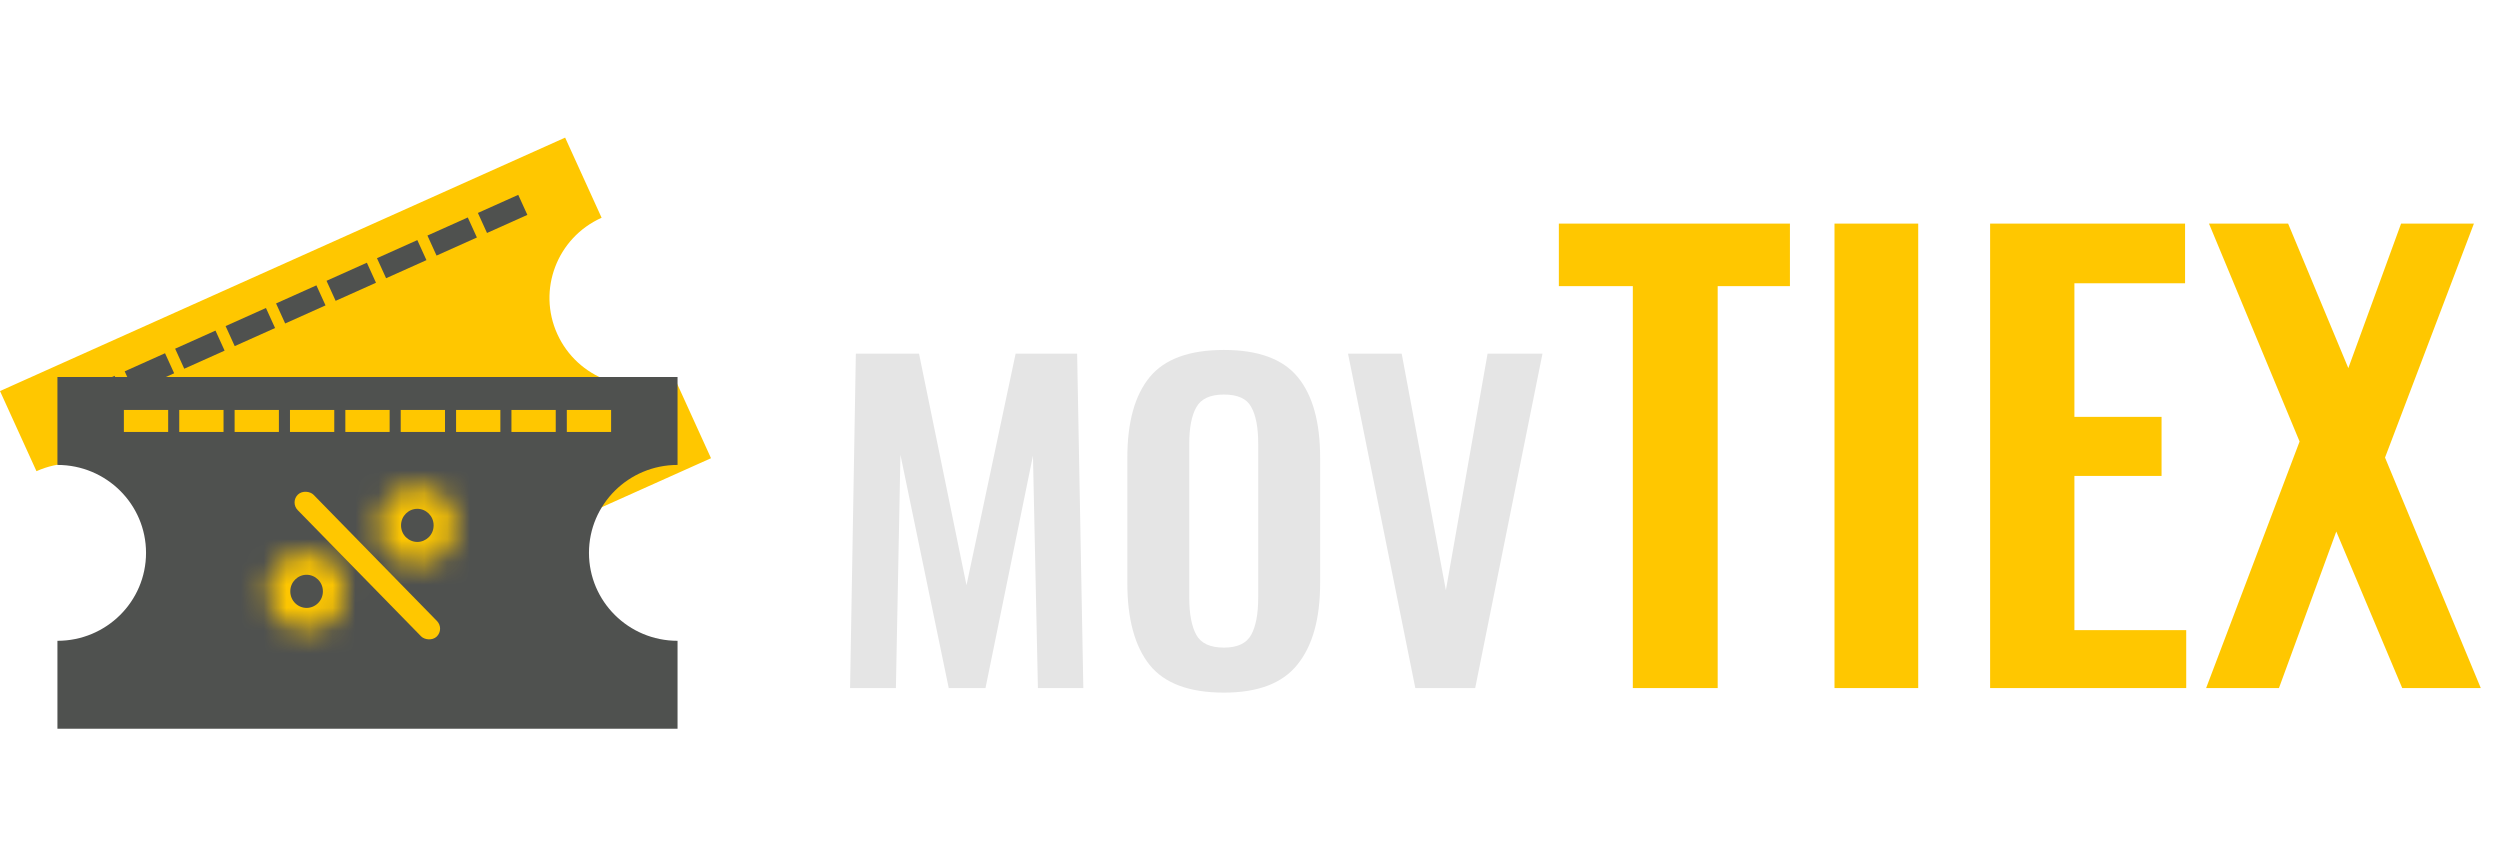 <svg width="109" height="37" viewBox="0 0 109 37" fill="none" xmlns="http://www.w3.org/2000/svg">
<path fill-rule="evenodd" clip-rule="evenodd" d="M0 17.05L24.64 6L26.23 9.494L26.23 9.494C24.286 10.366 23.422 12.637 24.3 14.567C25.178 16.497 27.466 17.355 29.41 16.483L29.41 16.483L31 19.978L6.36 31.027L4.77 27.533C4.77 27.533 4.77 27.533 4.77 27.533C6.714 26.661 7.578 24.39 6.7 22.46C5.822 20.53 3.534 19.672 1.59 20.544C1.59 20.544 1.59 20.544 1.59 20.544L0 17.05Z" fill="#FFC700"/>
<rect width="1.929" height="0.96" transform="matrix(0.912 -0.409 0.414 0.91 3.236 17.176)" fill="#4F514F"/>
<rect width="1.929" height="0.96" transform="matrix(0.912 -0.409 0.414 0.91 5.436 16.19)" fill="#4F514F"/>
<rect width="1.929" height="0.96" transform="matrix(0.912 -0.409 0.414 0.91 7.636 15.203)" fill="#4F514F"/>
<rect width="1.929" height="0.96" transform="matrix(0.912 -0.409 0.414 0.91 9.836 14.217)" fill="#4F514F"/>
<rect width="1.929" height="0.96" transform="matrix(0.912 -0.409 0.414 0.91 12.036 13.23)" fill="#4F514F"/>
<rect width="1.929" height="0.96" transform="matrix(0.912 -0.409 0.414 0.91 14.236 12.243)" fill="#4F514F"/>
<rect width="1.929" height="0.96" transform="matrix(0.912 -0.409 0.414 0.91 16.436 11.257)" fill="#4F514F"/>
<rect width="1.929" height="0.96" transform="matrix(0.912 -0.409 0.414 0.91 18.636 10.27)" fill="#4F514F"/>
<rect width="1.929" height="0.96" transform="matrix(0.912 -0.409 0.414 0.91 20.836 9.284)" fill="#4F514F"/>
<path fill-rule="evenodd" clip-rule="evenodd" d="M2.504 16.436H29.541V20.271C27.408 20.271 25.679 21.987 25.679 24.105C25.679 26.223 27.408 27.939 29.541 27.939V31.774H2.504V27.939C2.504 27.939 2.504 27.939 2.504 27.939C4.637 27.939 6.367 26.223 6.367 24.105C6.367 21.987 4.637 20.271 2.504 20.271C2.504 20.271 2.504 20.271 2.504 20.271V16.436Z" fill="#4F514F"/>
<rect x="5.401" y="17.874" width="1.931" height="0.959" fill="#FFC700"/>
<rect x="7.815" y="17.874" width="1.931" height="0.959" fill="#FFC700"/>
<rect x="10.229" y="17.874" width="1.931" height="0.959" fill="#FFC700"/>
<rect x="12.643" y="17.874" width="1.931" height="0.959" fill="#FFC700"/>
<rect x="15.057" y="17.874" width="1.931" height="0.959" fill="#FFC700"/>
<rect x="17.471" y="17.874" width="1.931" height="0.959" fill="#FFC700"/>
<rect x="19.885" y="17.874" width="1.931" height="0.959" fill="#FFC700"/>
<rect x="22.299" y="17.874" width="1.931" height="0.959" fill="#FFC700"/>
<rect x="24.713" y="17.874" width="1.931" height="0.959" fill="#FFC700"/>
<rect width="0.962" height="8.658" rx="0.481" transform="matrix(0.72 -0.694 0.699 0.715 12.643 21.897)" fill="#FFC700"/>
<mask id="path-22-inside-1" fill="white">
<ellipse cx="13.367" cy="25.783" rx="1.69" ry="1.678"/>
</mask>
<path d="M12.657 25.783C12.657 25.367 12.992 25.06 13.367 25.06V29.86C15.61 29.86 17.457 28.051 17.457 25.783H12.657ZM13.367 25.06C13.743 25.06 14.078 25.367 14.078 25.783H9.277C9.277 28.051 11.125 29.86 13.367 29.86V25.06ZM14.078 25.783C14.078 26.198 13.743 26.505 13.367 26.505V21.705C11.125 21.705 9.277 23.514 9.277 25.783H14.078ZM13.367 26.505C12.992 26.505 12.657 26.198 12.657 25.783H17.457C17.457 23.514 15.61 21.705 13.367 21.705V26.505Z" fill="#FFC700" mask="url(#path-22-inside-1)"/>
<mask id="path-24-inside-2" fill="white">
<ellipse cx="18.196" cy="22.907" rx="1.69" ry="1.678"/>
</mask>
<path d="M17.485 22.907C17.485 22.491 17.82 22.184 18.196 22.184V26.984C20.438 26.984 22.285 25.175 22.285 22.907H17.485ZM18.196 22.184C18.571 22.184 18.906 22.491 18.906 22.907H14.106C14.106 25.175 15.953 26.984 18.196 26.984V22.184ZM18.906 22.907C18.906 23.322 18.571 23.629 18.196 23.629V18.829C15.953 18.829 14.106 20.638 14.106 22.907H18.906ZM18.196 23.629C17.82 23.629 17.485 23.322 17.485 22.907H22.285C22.285 20.638 20.438 18.829 18.196 18.829V23.629Z" fill="#FFC700" mask="url(#path-24-inside-2)"/>
<path d="M37.315 15.42H40.069L42.139 25.518L44.281 15.42H46.963L47.233 30H45.253L45.037 19.866L42.967 30H41.365L39.259 19.83L39.061 30H37.063L37.315 15.42ZM53.364 30.198C51.852 30.198 50.772 29.796 50.124 28.992C49.476 28.176 49.152 26.988 49.152 25.428V19.956C49.152 18.408 49.476 17.238 50.124 16.446C50.772 15.654 51.852 15.258 53.364 15.258C54.864 15.258 55.938 15.654 56.586 16.446C57.234 17.238 57.558 18.408 57.558 19.956V25.428C57.558 26.976 57.228 28.158 56.568 28.974C55.92 29.79 54.852 30.198 53.364 30.198ZM53.364 28.236C53.952 28.236 54.348 28.05 54.552 27.678C54.756 27.306 54.858 26.766 54.858 26.058V19.344C54.858 18.636 54.756 18.102 54.552 17.742C54.36 17.382 53.964 17.202 53.364 17.202C52.764 17.202 52.362 17.388 52.158 17.76C51.954 18.12 51.852 18.648 51.852 19.344V26.058C51.852 26.766 51.954 27.306 52.158 27.678C52.362 28.05 52.764 28.236 53.364 28.236ZM58.774 15.42H61.114L63.04 25.734L64.858 15.42H67.252L64.318 30H61.708L58.774 15.42Z" fill="#E5E5E5"/>
<path d="M71.191 12.475H67.966V9.75H78.041V12.475H74.891V30H71.191V12.475ZM79.984 9.75H83.634V30H79.984V9.75ZM86.769 9.75H95.269V12.35H90.444V18.175H94.244V20.75H90.444V27.475H95.319V30H86.769V9.75ZM100.262 19.25L96.312 9.75H99.762L102.387 16.05L104.687 9.75H107.862L103.987 19.95L108.162 30H104.737L101.862 23.175L99.362 30H96.187L100.262 19.25Z" fill="#FFC700"/>
</svg>
